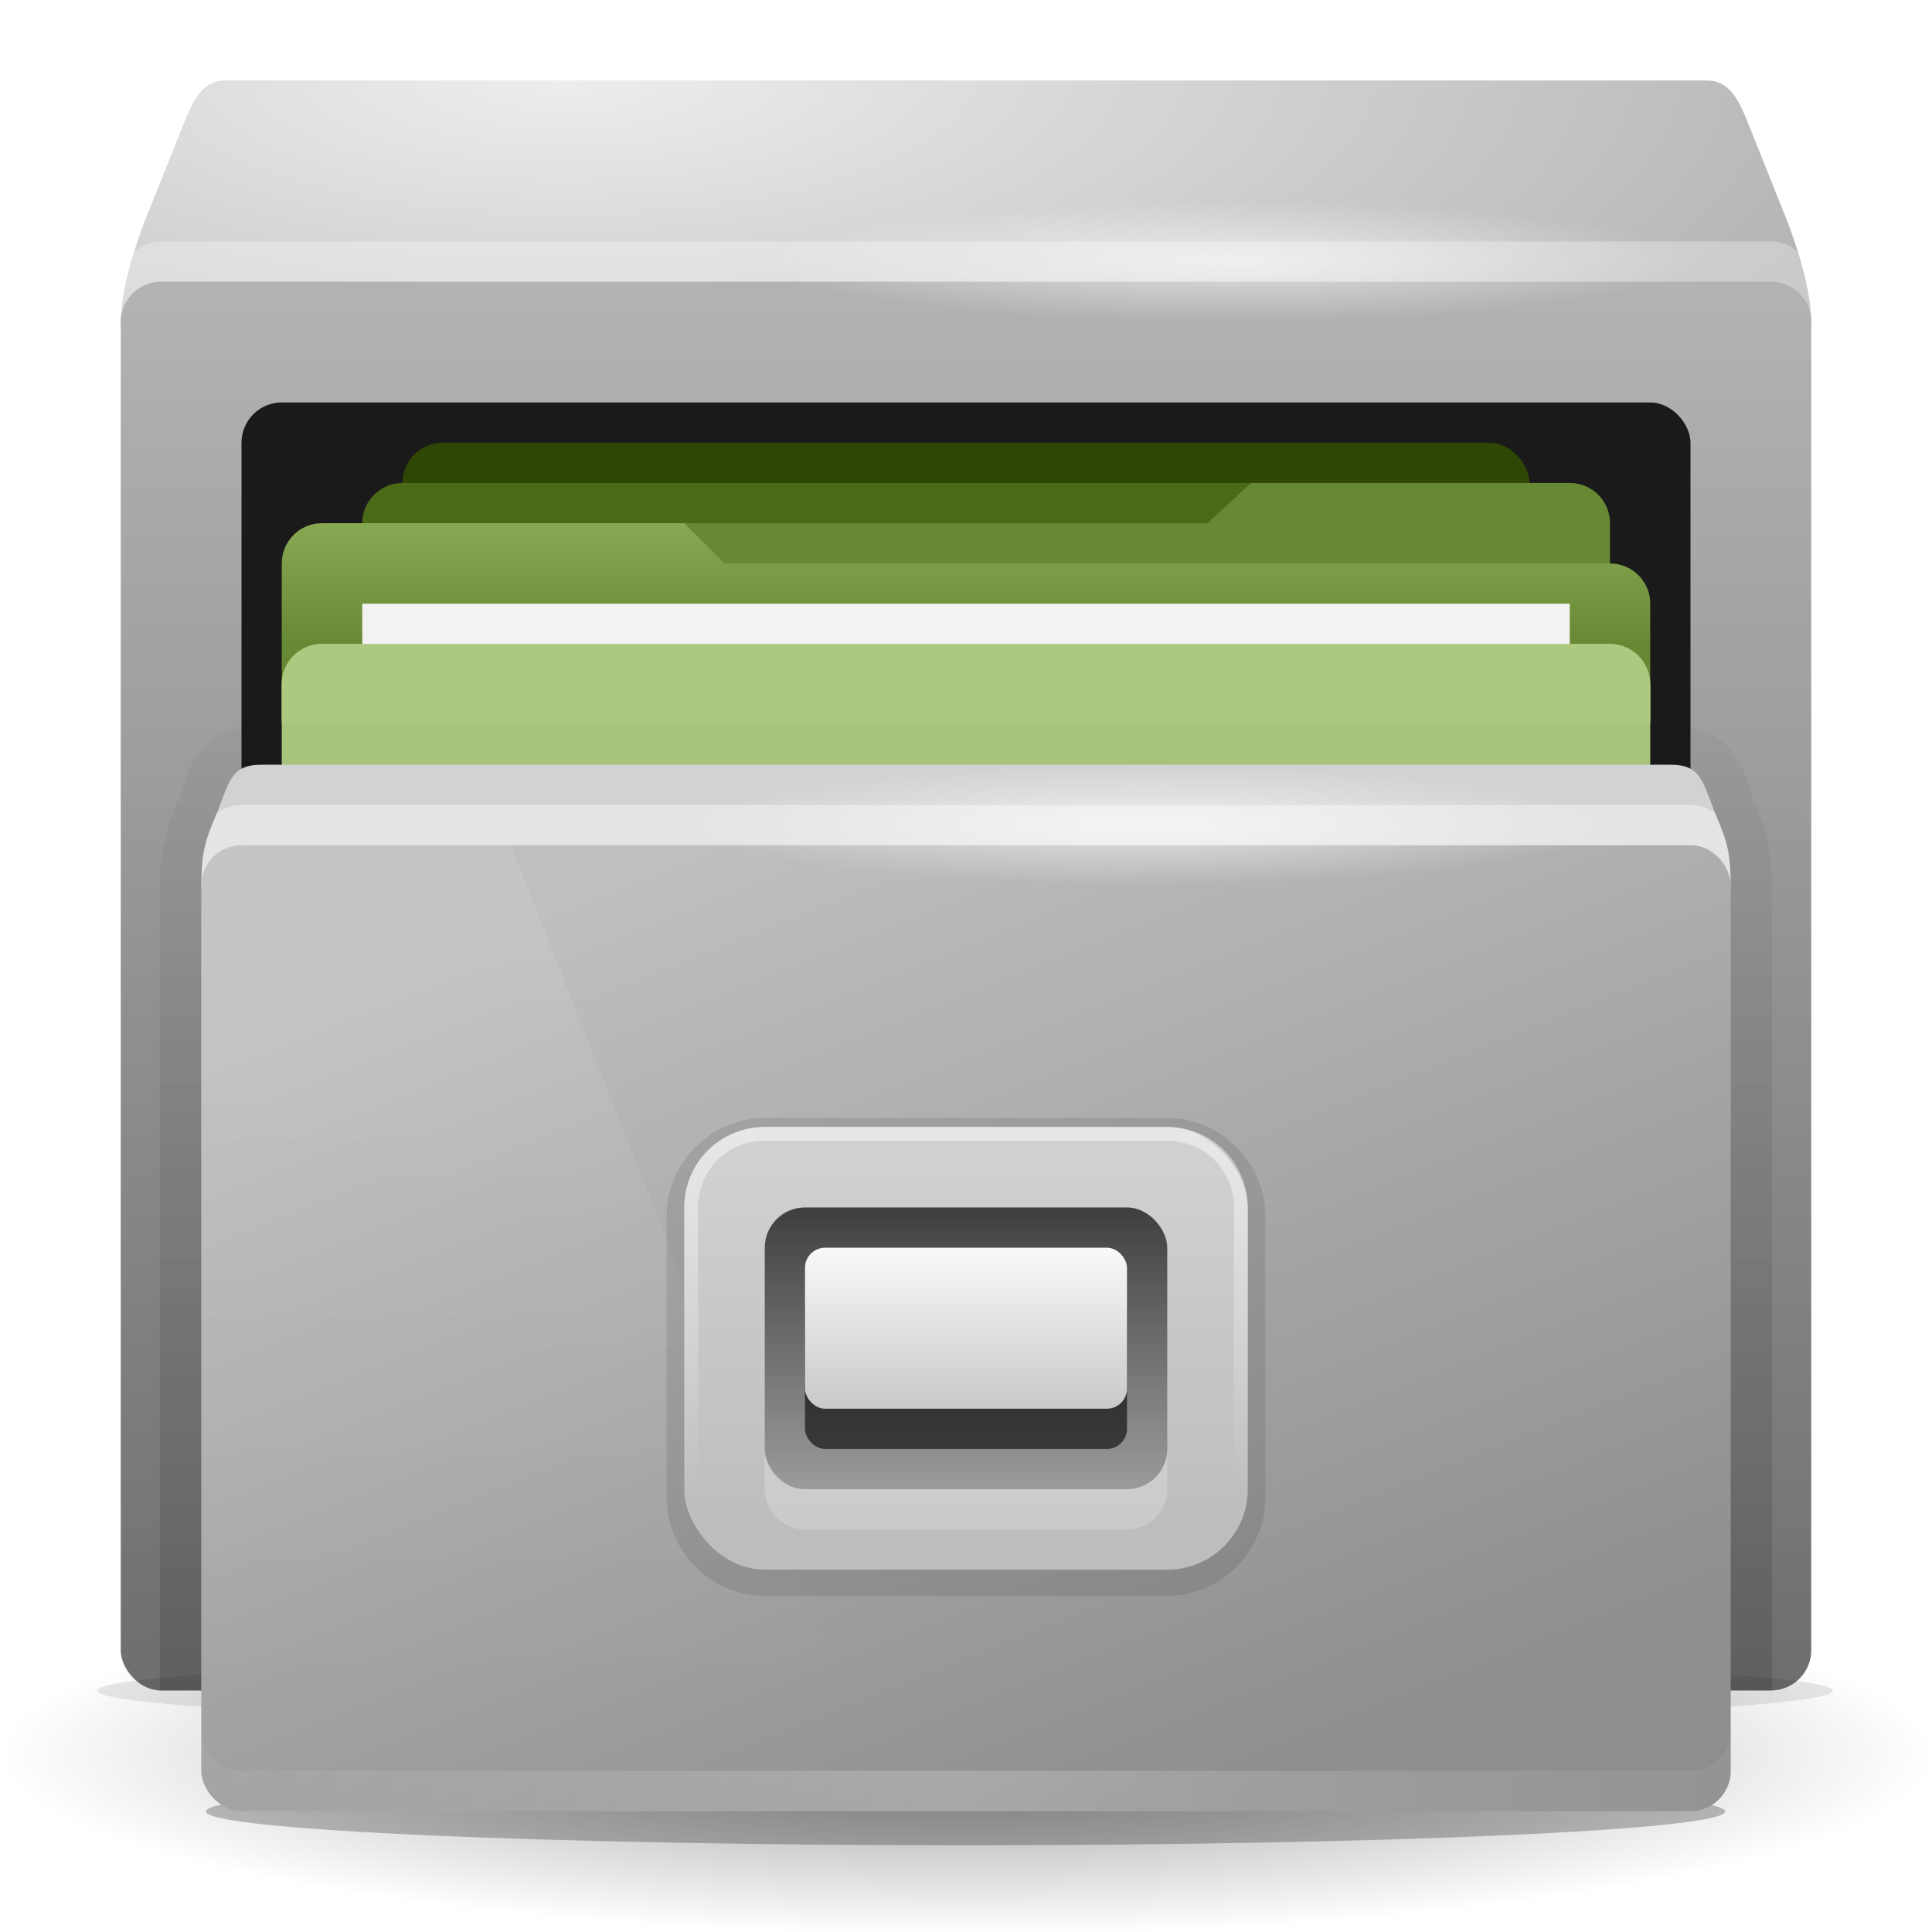 <svg xmlns="http://www.w3.org/2000/svg" xmlns:svg="http://www.w3.org/2000/svg" xmlns:xlink="http://www.w3.org/1999/xlink" id="svg4162" width="48" height="48" version="1.1"><defs id="defs4164"><radialGradient id="radialGradient3460" cx="88" cy="136" r="56" fx="88" fy="136" gradientTransform="matrix(1,0,0,0.143,0,116.571)" gradientUnits="userSpaceOnUse" xlink:href="#linearGradient4147-2"/><linearGradient id="linearGradient4147-2"><stop style="stop-color:#000;stop-opacity:1" id="stop4149-7" offset="0"/><stop style="stop-color:#000;stop-opacity:0" id="stop4151-3" offset="1"/></linearGradient><radialGradient id="radialGradient3462" cx="94" cy="432.5" r="21" fx="94" fy="432.5" gradientTransform="matrix(1.667,1.0068294e-7,-3.4519865e-8,0.571,-62.667,719.219)" gradientUnits="userSpaceOnUse" xlink:href="#linearGradient4008"/><linearGradient id="linearGradient4008"><stop style="stop-color:#eee;stop-opacity:1" id="stop4010" offset="0"/><stop style="stop-color:#b2b2b2;stop-opacity:1" id="stop4012" offset="1"/></linearGradient><linearGradient id="linearGradient3464" x1="102" x2="102" y1="995.362" y2="1030.362" gradientTransform="translate(0,-24)" gradientUnits="userSpaceOnUse" xlink:href="#linearGradient4025"/><linearGradient id="linearGradient4025"><stop style="stop-color:#b3b3b3;stop-opacity:1" id="stop4027" offset="0"/><stop style="stop-color:#737373;stop-opacity:1" id="stop4029" offset="1"/></linearGradient><linearGradient id="linearGradient3466" x1="90" x2="90" y1="1002.415" y2="1005.362" gradientUnits="userSpaceOnUse" xlink:href="#linearGradient4022"/><linearGradient id="linearGradient4022"><stop id="stop4024" offset="0" style="stop-color:#87a752;stop-opacity:1"/><stop id="stop4026" offset="1" style="stop-color:#688933;stop-opacity:1"/></linearGradient><linearGradient id="linearGradient3468" x1="94.234" x2="94.234" y1="461.03" y2="468.938" gradientUnits="userSpaceOnUse" xlink:href="#radialGradient2488"/><radialGradient id="radialGradient2488" cx="63.969" cy="14.113" r="23.097" gradientTransform="matrix(1.008,-6.1246e-8,3.9794e-8,0.654,114.593,1019.51)" gradientUnits="userSpaceOnUse"><stop id="stop3618" offset="0" style="stop-color:#adc980"/><stop id="stop3270" offset=".5" style="stop-color:#87a752"/><stop id="stop3620" offset="1" style="stop-color:#688933"/></radialGradient><filter id="filter7008-1-41" width="1.112" height="1.786" x="-.056" y="-.393" color-interpolation-filters="sRGB"><feGaussianBlur id="feGaussianBlur7010-9-35" stdDeviation="2.622"/></filter><filter id="filter4649" width="1.112" height="1.786" x="-.056" y="-.393" color-interpolation-filters="sRGB"><feGaussianBlur id="feGaussianBlur4651" stdDeviation="2.621"/></filter><linearGradient id="linearGradient3470" x1="94" x2="94" y1="493" y2="467" gradientTransform="translate(0,540.362)" gradientUnits="userSpaceOnUse" xlink:href="#linearGradient4073"/><linearGradient id="linearGradient4073"><stop style="stop-color:#000;stop-opacity:1" id="stop4075" offset="0"/><stop style="stop-color:#000;stop-opacity:0" id="stop4077" offset="1"/></linearGradient><linearGradient id="linearGradient3472" x1="94" x2="94" y1="493" y2="459.696" gradientTransform="translate(0,540.362)" gradientUnits="userSpaceOnUse" xlink:href="#linearGradient4073"/><linearGradient id="linearGradient3474" x1="95" x2="105" y1="1010.362" y2="1035.362" gradientUnits="userSpaceOnUse" xlink:href="#linearGradient4033"/><linearGradient id="linearGradient4033"><stop style="stop-color:#bfbfbf;stop-opacity:1" id="stop4035" offset="0"/><stop style="stop-color:#8e8e8e;stop-opacity:1" id="stop4037" offset="1"/></linearGradient><linearGradient id="linearGradient3476" x1="89.381" x2="89.381" y1="468.545" y2="490.596" gradientUnits="userSpaceOnUse" xlink:href="#linearGradient4100-0"/><linearGradient id="linearGradient4100-0"><stop style="stop-color:#fff;stop-opacity:1" id="stop4102-52" offset="0"/><stop style="stop-color:#fff;stop-opacity:0" id="stop4104-3" offset="1"/></linearGradient><linearGradient id="linearGradient3478" x1="104" x2="129.308" y1="1033.362" y2="1033.228" gradientTransform="translate(104,-964.362)" gradientUnits="userSpaceOnUse" spreadMethod="reflect" xlink:href="#linearGradient4100-0"/><radialGradient id="radialGradient4586" cx="203.5" cy="30.5" r="11.5" fx="203.5" fy="30.5" gradientTransform="matrix(1,0,0,0.13,0,26.522)" gradientUnits="userSpaceOnUse" xlink:href="#linearGradient4563-4"/><linearGradient id="linearGradient4563-4"><stop style="stop-color:#fff;stop-opacity:1" id="stop4565-8" offset="0"/><stop style="stop-color:#fff;stop-opacity:0" id="stop4567-0" offset="1"/></linearGradient><linearGradient id="linearGradient3482" x1="103" x2="103" y1="1026.362" y2="1017.362" gradientTransform="translate(0,-24)" gradientUnits="userSpaceOnUse" xlink:href="#radialGradient2496"/><radialGradient id="radialGradient2496" cx="3" cy="5.017" r="21" gradientTransform="matrix(0,1.097,-1.386,0,178.355,1018.243)" gradientUnits="userSpaceOnUse"><stop id="stop3486" offset="0" style="stop-color:#bdbdbd"/><stop id="stop3488" offset="1" style="stop-color:#d0d0d0"/></radialGradient><linearGradient id="linearGradient3484" x1="103.701" x2="103.701" y1="1018.316" y2="1028.026" gradientTransform="translate(0,-24)" gradientUnits="userSpaceOnUse" xlink:href="#linearGradient4147"/><linearGradient id="linearGradient4147"><stop style="stop-color:#000;stop-opacity:1" id="stop4149" offset="0"/><stop style="stop-color:#000;stop-opacity:0" id="stop4151" offset="1"/></linearGradient><linearGradient id="linearGradient3486" x1="104" x2="104" y1="479" y2="484" gradientTransform="matrix(1,0,0,0.8,0,612.162)" gradientUnits="userSpaceOnUse" xlink:href="#linearGradient2494"/><linearGradient id="linearGradient2494" x1="62.989" x2="62.989" y1="13.183" y2="16.19" gradientTransform="matrix(0.642,0,0,0.64,137.448,1016.414)" gradientUnits="userSpaceOnUse"><stop id="stop6406" offset="0" style="stop-color:#f9f9f9"/><stop id="stop6408" offset="1" style="stop-color:#c9c9c9"/></linearGradient><linearGradient id="linearGradient3488" x1="103" x2="103" y1="1027.362" y2="1018.362" gradientTransform="matrix(1,0,0,-1,0,2019.724)" gradientUnits="userSpaceOnUse" xlink:href="#linearGradient4100-0"/><radialGradient id="radialGradient4569" cx="203.5" cy="30.5" r="11.5" fx="203.5" fy="30.5" gradientTransform="matrix(1,0,0,0.13,0,26.522)" gradientUnits="userSpaceOnUse" xlink:href="#linearGradient4563"/><linearGradient id="linearGradient4563"><stop style="stop-color:#fff;stop-opacity:1" id="stop4565" offset="0"/><stop style="stop-color:#fff;stop-opacity:0" id="stop4567" offset="1"/></linearGradient><radialGradient id="radialGradient4160" cx="203.5" cy="30.5" r="11.5" fx="203.5" fy="30.5" gradientTransform="matrix(1,0,0,0.13,0,26.522)" gradientUnits="userSpaceOnUse" xlink:href="#linearGradient4563"/></defs><g id="layer1" transform="translate(1395.429,303.066)"><g style="display:inline" id="48" transform="translate(-1475.429,-1267.429)"><path style="opacity:.4;color:#000;fill:url(#radialGradient3460);fill-opacity:1;fill-rule:nonzero;stroke:none;stroke-width:1;marker:none;visibility:visible;display:inline;overflow:visible;enable-background:accumulate" id="path6982-8" d="m 144,136 c 0,4.418 -25.072,8 -56,8 -30.928,0 -56,-3.582 -56,-8 0,-4.418 25.072,-8 56,-8 30.928,0 56,3.582 56,8 z" transform="matrix(0.429,0,0,0.563,66.286,931.362)"/><path style="fill:url(#radialGradient3462);fill-opacity:1;stroke:none" id="path3912" d="m 85.594,966.362 c -0.554,0 -0.794,0.486 -1,1 l -1,2.5 c 0,0 -0.594,1.5 -0.594,2.5 0,0.554 0.446,1.014 1,1 l 20,-0.5 20,0.5 c 0.554,0.014 1,-0.446 1,-1 0,-1 -0.594,-2.5 -0.594,-2.5 l -1,-2.5 c -0.206,-0.514 -0.446,-1 -1,-1 l -18.406,0 -18.406,0 z"/><rect style="fill:url(#linearGradient3464);fill-opacity:1;stroke:none" id="rect3916" width="42" height="35" x="83" y="971.362" ry="1"/><rect style="fill:#1a1a1a;fill-opacity:1;stroke:none" id="rect3918" width="36" height="29" x="86" y="974.362" ry="1"/><rect style="fill:#2e4705;fill-opacity:1;stroke:none" id="rect3920" width="28" height="3.867" x="90" y="975.362" ry="1"/><path style="opacity:.3;fill:#fff;fill-opacity:1;stroke:none" id="path3922" d="m 84,970.362 c -0.252,0 -0.481,0.097 -0.656,0.25 -0.166,0.524 -0.344,1.18 -0.344,1.75 0,-0.554 0.446,-1 1,-1 l 40,0 c 0.554,0 1,0.446 1,1 0,-0.57 -0.178,-1.226 -0.344,-1.75 -0.176,-0.153 -0.404,-0.25 -0.656,-0.25 l -40,0 z"/><rect id="rect3924" width="30" height="4" x="89" y="976.362" ry="1" style="fill:#4a6a17;fill-opacity:1;stroke:none"/><path style="fill:#688933;fill-opacity:1;stroke:none" id="path3926" d="m 89,977.362 21,0 1.083,-1 7.917,0 c 0.554,0 1,0.446 1,1 l 0,3 c 0,0.554 -0.446,1 -1,1 l -30,0 c -0.554,0 -1,-0.446 -1,-1 l 0,-2 c 0,-0.554 0.446,-1 1,-1 z"/><g id="g3928" transform="translate(0,-25)"><path style="fill:url(#linearGradient3466);fill-opacity:1;stroke:none" id="path3930" d="m 88,1002.362 c -0.554,0 -1,0.446 -1,1 l 0,4 0.812,0 10.188,0 23,0 0,-3 c 0,-0.554 -0.446,-1 -1,-1 l -22,0 -1,-1 z"/><rect id="rect3932" width="34" height="4" x="87" y="465" ry="1" transform="translate(0,540.362)" style="fill:url(#linearGradient3468);fill-opacity:1;stroke:none"/><path style="fill:#adc980;fill-opacity:1;stroke:none" id="path3934" d="m 88,464 c -0.554,0 -1,0.446 -1,1 l 0,1 c 0,-0.554 0.446,-1 1,-1 l 32,0 c 0.554,0 1,0.446 1,1 l 0,-1 c 0,-0.554 -0.446,-1 -1,-1 l -32,0 z" transform="translate(0,541.362)"/><rect style="fill:#f2f2f2;fill-opacity:1;stroke:none" id="rect3936" width="30" height="1" x="89" y="463" transform="translate(0,541.362)"/></g><path id="path6992-3" d="m 144,136 c 0,4.418 -25.072,8 -56,8 -30.928,0 -56,-3.582 -56,-8 0,-4.418 25.072,-8 56,-8 30.928,0 56,3.582 56,8 z" transform="matrix(0.385,0,0,0.105,70.095,992.088)" style="opacity:.3;color:#000;fill:#000;fill-opacity:1;fill-rule:nonzero;stroke:none;stroke-width:1;marker:none;visibility:visible;display:inline;overflow:visible;filter:url(#filter7008-1-41);enable-background:accumulate"/><path style="opacity:.5;color:#000;fill:#000;fill-opacity:1;fill-rule:nonzero;stroke:none;stroke-width:1;marker:none;visibility:visible;display:inline;overflow:visible;filter:url(#filter4649);enable-background:accumulate" id="path4639" d="m 144,136 c 0,4.418 -25.072,8 -56,8 -30.928,0 -56,-3.582 -56,-8 0,-4.418 25.072,-8 56,-8 30.928,0 56,3.582 56,8 z" transform="matrix(0.337,0,0,0.105,74.333,995.088)"/><g id="g3938" transform="translate(0,-24)"><path style="opacity:.05;fill:url(#linearGradient3470);fill-opacity:1;stroke:none" id="path3940" d="m 86.5,1005.3 c -0.982,0 -1.876,0.33 -2.469,1.219 -0.413,0.62 -0.494,1.132 -0.594,1.375 -0.168,0.409 -0.348,0.962 -0.438,1.688 l 0,19.781 c 0,0.554 0.446,1 1,1 l 40,0 c 0.554,0 1,-0.446 1,-1 l 0,-19.781 c -0.09,-0.726 -0.27,-1.28 -0.438,-1.688 -0.1,-0.243 -0.181,-0.755 -0.594,-1.375 -0.592,-0.889 -1.487,-1.219 -2.469,-1.219 l -17.5,0 -17.5,0 z"/><path style="opacity:.15;fill:url(#linearGradient3472);fill-opacity:1;stroke:none" id="path3942" d="m 86.5,1006.331 c -0.581,0 -1.296,0.334 -1.594,0.781 -0.298,0.447 -0.341,0.799 -0.5,1.188 -0.217,0.529 -0.427,1.078 -0.438,2.062 l 0,20 c 0.011,3e-4 0.02,0 0.031,0 l 40,0 c 0.011,0 0.021,3e-4 0.031,0 l 0,-20 c -0.01,-0.985 -0.221,-1.534 -0.438,-2.062 -0.159,-0.388 -0.202,-0.74 -0.5,-1.188 -0.298,-0.447 -1.012,-0.781 -1.594,-0.781 l -17.5,0 -17.5,0 z"/><path id="path3944" d="m 86.5,467 c -0.788,0 -0.794,0.431 -1.156,1.312 C 85.122,468.852 85.009,469.099 85,470 l 19,0 19,0 c -0.009,-0.901 -0.122,-1.148 -0.344,-1.688 C 122.294,467.431 122.288,467 121.5,467 l -17.5,0 -17.5,0 z" transform="translate(0,540.362)" style="fill:#d2d2d2;fill-opacity:1;stroke:none"/><rect id="rect3948" width="38" height="24" x="85" y="1009.362" ry="1" style="fill:url(#linearGradient3474);fill-opacity:1;stroke:none"/><path id="path3950" d="m 86,468 c -0.237,0 -0.454,0.082 -0.625,0.219 -0.014,0.035 -0.016,0.058 -0.031,0.094 C 85.122,468.852 85.009,469.099 85,470 c 0,-0.554 0.446,-1 1,-1 l 36,0 c 0.554,0 1,0.446 1,1 -0.009,-0.901 -0.122,-1.148 -0.344,-1.688 -0.015,-0.036 -0.018,-0.059 -0.031,-0.094 C 122.454,468.082 122.237,468 122,468 l -36,0 z" transform="translate(0,540.362)" style="opacity:.4;fill:#fff;fill-opacity:1;stroke:none"/><path style="opacity:.1;fill:url(#linearGradient3476);fill-opacity:1;stroke:none" id="path3952" d="m 86,469 c -0.554,0 -1,0.446 -1,1 l 0,22 c 0,0.554 0.446,1 1,1 l 16.188,0 -9.5,-24 L 86,469 z" transform="translate(0,540.362)"/><path style="opacity:.2;fill:url(#linearGradient3478);fill-opacity:1;stroke:none" id="rect3958" d="m 189,67 0,1 c 0,0.554 0.446,1 1,1 l 36,0 c 0.554,0 1,-0.446 1,-1 l 0,-1 c 0,0.554 -0.446,1 -1,1 l -36,0 c -0.554,0 -1,-0.446 -1,-1 z" transform="translate(-104,964.362)"/><path style="opacity:.6;color:#000;fill:url(#radialGradient4586);fill-opacity:1;fill-rule:nonzero;stroke:none;stroke-width:1;marker:none;visibility:visible;display:inline;overflow:visible;enable-background:accumulate" id="path4561-9" d="m 215,30.5 c 0,0.828 -5.149,1.5 -11.5,1.5 -6.351,0 -11.5,-0.672 -11.5,-1.5 0,-0.828 5.149,-1.5 11.5,-1.5 6.351,0 11.5,0.672 11.5,1.5 z" transform="translate(-95,978.362)"/></g><path style="opacity:.1;fill:#000;fill-opacity:1;stroke:none" id="path3971" d="m 99,1015.938 c -1.328,0 -2.438,1.109 -2.438,2.438 l 0,7 c 0,1.328 1.109,2.438 2.438,2.438 l 10,0 c 1.328,0 2.438,-1.109 2.438,-2.438 l 0,-7 c 0,-1.328 -1.109,-2.438 -2.438,-2.438 l -10,0 z" transform="translate(0,-23.8)"/><rect style="fill:url(#linearGradient3482);fill-opacity:1;stroke:none" id="rect3973" width="14" height="11" x="97" y="992.362" ry="2"/><rect id="rect3975" width="10" height="7" x="99" y="994.362" ry="1" style="opacity:.7;fill:url(#linearGradient3484);fill-opacity:1;stroke:none"/><rect id="rect3977" width="8" height="4" x="100" y="996.362" rx=".5" style="opacity:.6;fill:#000;fill-opacity:1;stroke:none"/><rect style="fill:url(#linearGradient3486);fill-opacity:1;stroke:none" id="rect3979" width="8" height="4" x="100" y="995.362" rx=".5"/><path style="opacity:.2;fill:#fff;fill-opacity:1;stroke:none" id="path3981" d="m 99,1000.362 0,1 c 0,0.554 0.446,1 1,1 l 8,0 c 0.554,0 1,-0.446 1,-1 l 0,-1 c 0,0.554 -0.446,1 -1,1 l -8,0 c -0.554,0 -1,-0.446 -1,-1 z"/><path style="opacity:.5;fill:url(#linearGradient3488);fill-opacity:1;stroke:none" id="path3983" d="m 99,992.362 c -1.108,0 -2,0.892 -2,2 l 0,7 c 0,1.108 0.892,2 2,2 l 10,0 c 1.108,0 2,-0.892 2,-2 l 0,-7 c 0,-1.108 -0.892,-2 -2,-2 l -10,0 z m 0,0.344 10,0 c 0.926,0 1.656,0.73 1.656,1.656 l 0,7 c 0,0.926 -0.73,1.656 -1.656,1.656 l -10,0 c -0.926,0 -1.656,-0.73 -1.656,-1.656 l 0,-7 c 0,-0.926 0.73,-1.656 1.656,-1.656 z"/><rect style="opacity:.2;fill:none;stroke:none" id="rect3985" width="48" height="48" x="80" y="272" transform="translate(0,692.362)"/><path style="opacity:.6;color:#000;fill:url(#radialGradient4160);fill-opacity:1;fill-rule:nonzero;stroke:none;stroke-width:1;marker:none;visibility:visible;display:inline;overflow:visible;enable-background:accumulate" id="path4561" d="m 215,30.5 c 0,0.828 -5.149,1.5 -11.5,1.5 -6.351,0 -11.5,-0.672 -11.5,-1.5 0,-0.828 5.149,-1.5 11.5,-1.5 6.351,0 11.5,0.672 11.5,1.5 z" transform="translate(-93,940.362)"/></g></g></svg>